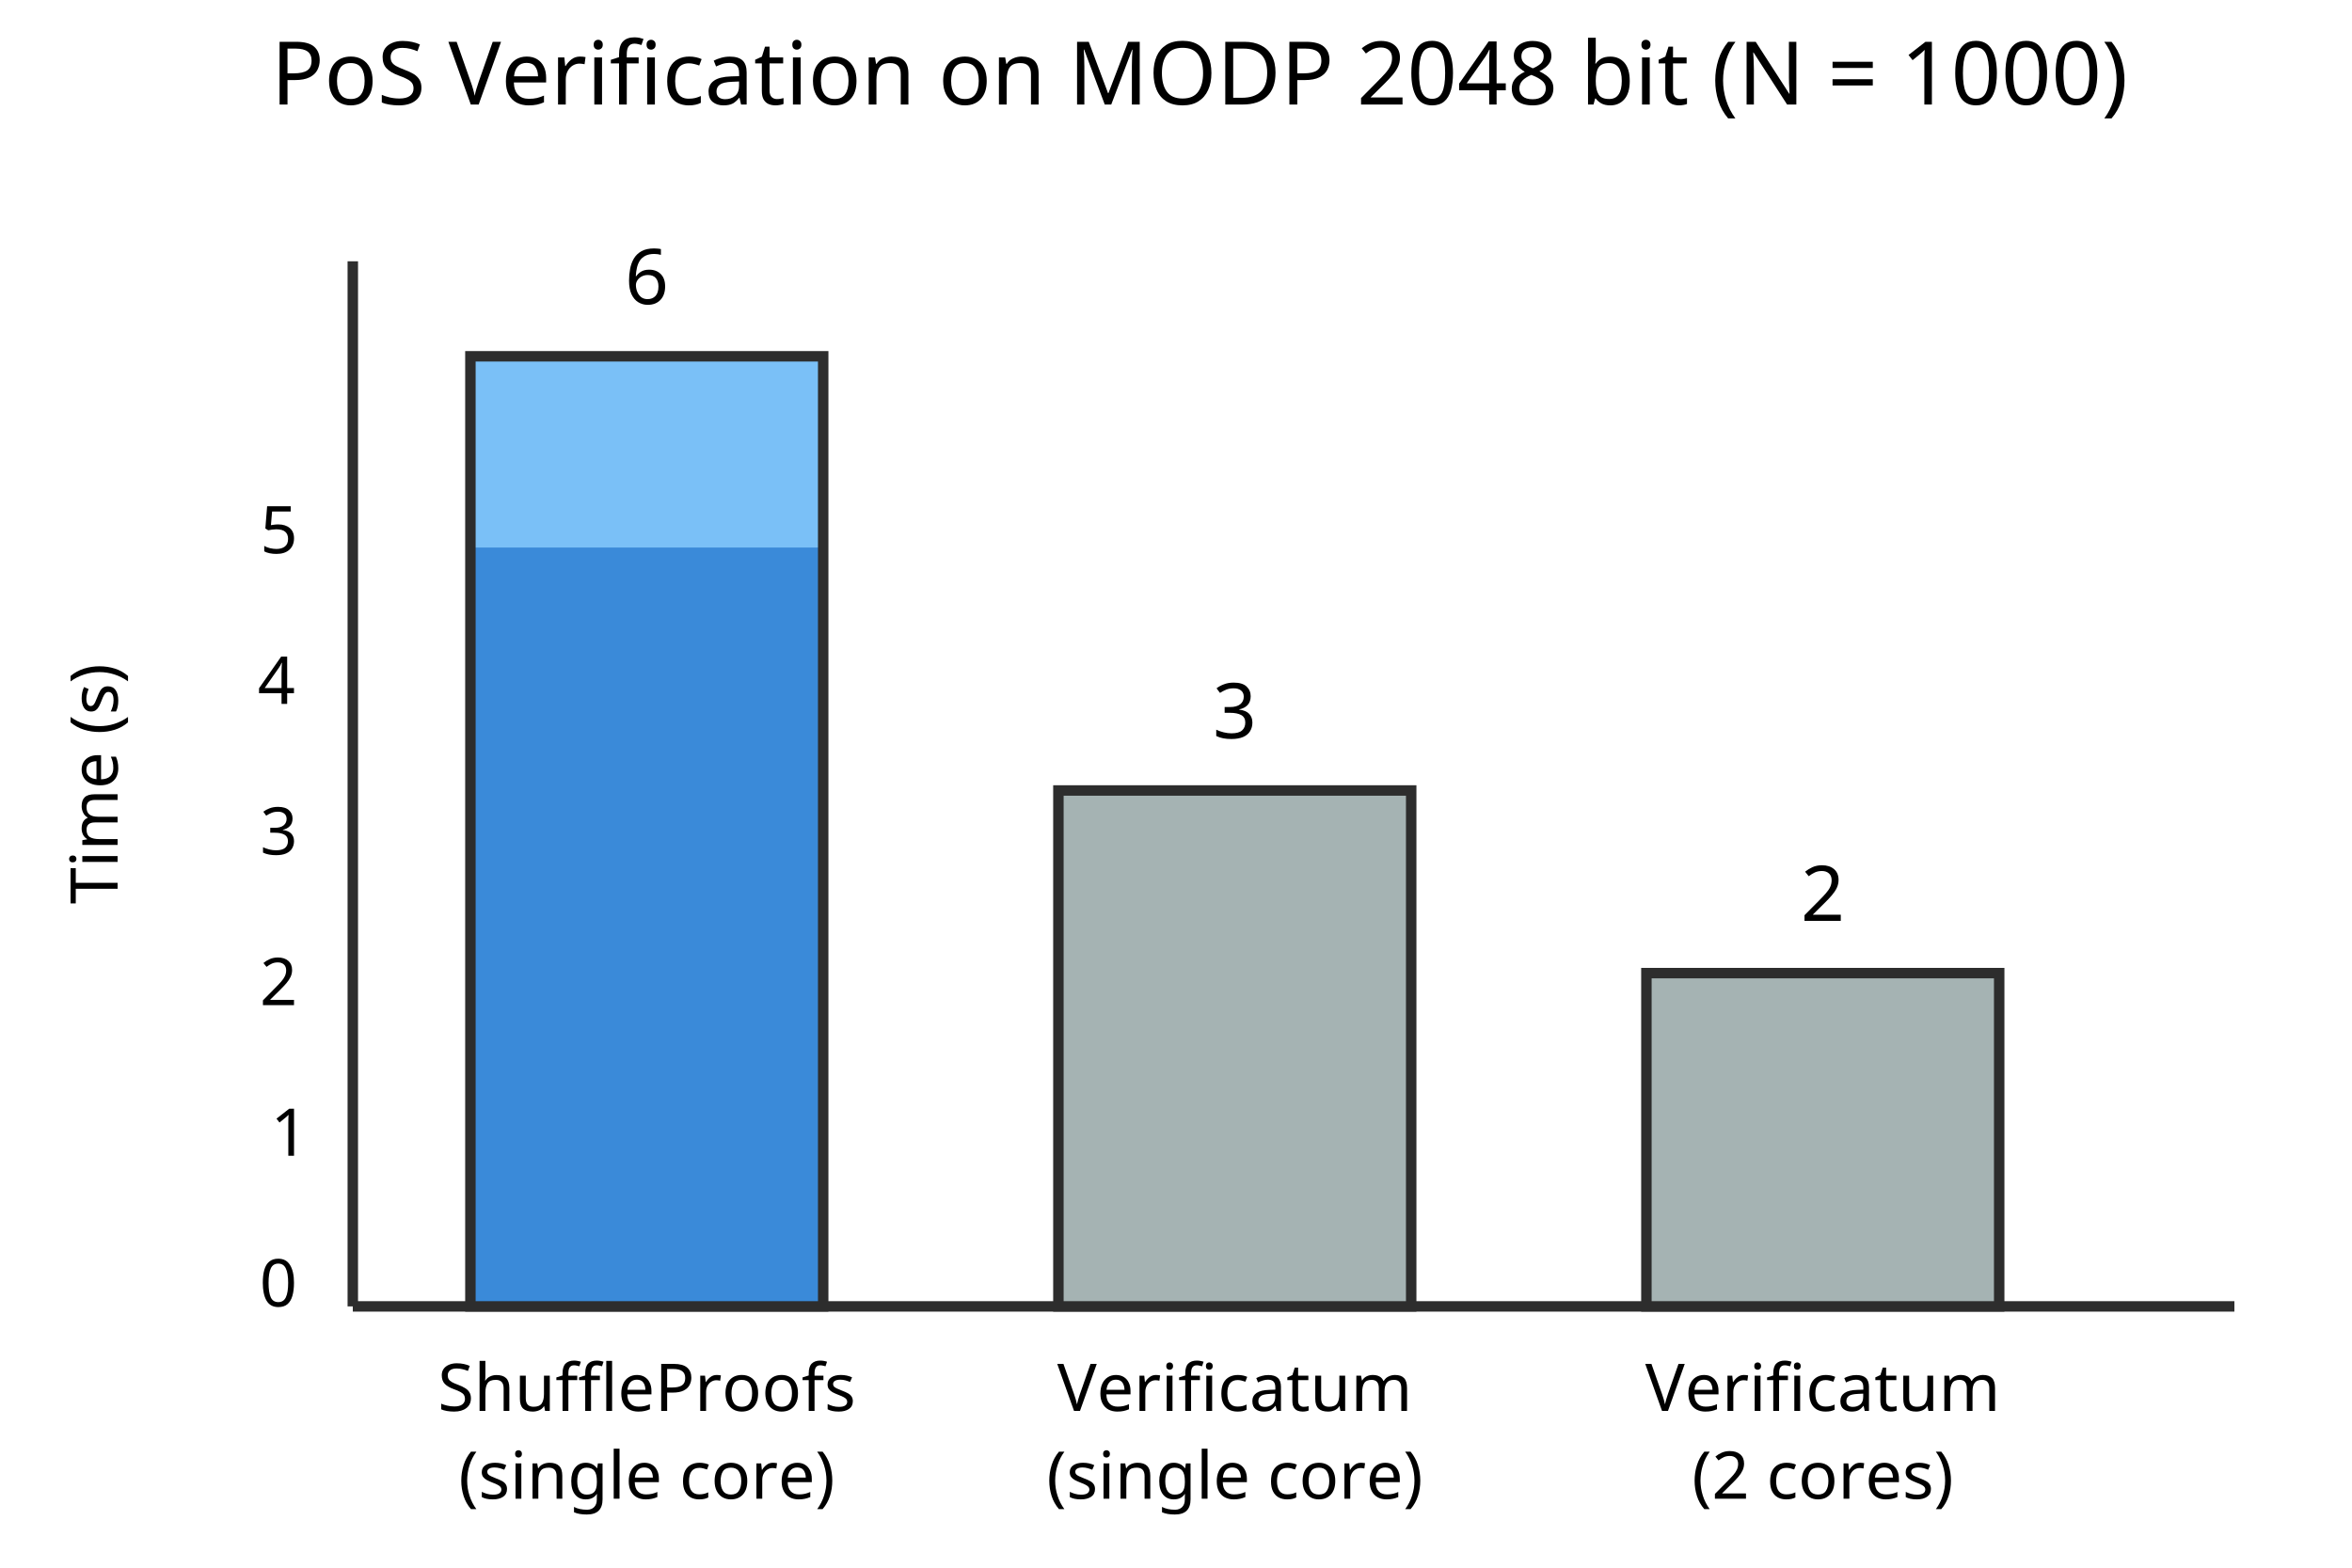 <?xml version="1.0" encoding="UTF-8"?>
<svg xmlns="http://www.w3.org/2000/svg" xmlns:xlink="http://www.w3.org/1999/xlink" width="600" height="400" viewBox="0 0 600 400">
<defs>
<g>
<g id="glyph-0-0">
<path d="M 0 -5.422 L 0 -3.906 L -10.672 -3.906 L -10.672 -0.172 L -12 -0.172 L -12 -9.156 L -10.672 -9.156 L -10.672 -5.422 Z M 0 -5.422 "/>
</g>
<g id="glyph-0-1">
<path d="M -12.375 -2.188 C -12.375 -2.406 -12.297 -2.602 -12.141 -2.781 C -11.992 -2.957 -11.758 -3.047 -11.438 -3.047 C -11.125 -3.047 -10.891 -2.957 -10.734 -2.781 C -10.578 -2.602 -10.5 -2.406 -10.5 -2.188 C -10.5 -1.938 -10.578 -1.727 -10.734 -1.562 C -10.891 -1.395 -11.125 -1.312 -11.438 -1.312 C -11.758 -1.312 -11.992 -1.395 -12.141 -1.562 C -12.297 -1.727 -12.375 -1.938 -12.375 -2.188 Z M -9 -2.906 L 0 -2.906 L 0 -1.422 L -9 -1.422 Z M -9 -2.906 "/>
</g>
<g id="glyph-0-2">
<path d="M -9.172 -11.297 C -9.172 -12.316 -8.91 -13.078 -8.391 -13.578 C -7.867 -14.086 -7.023 -14.344 -5.859 -14.344 L 0 -14.344 L 0 -12.891 L -5.797 -12.891 C -7.211 -12.891 -7.922 -12.273 -7.922 -11.047 C -7.922 -10.172 -7.672 -9.547 -7.172 -9.172 C -6.672 -8.797 -5.938 -8.609 -4.969 -8.609 L 0 -8.609 L 0 -7.156 L -5.797 -7.156 C -7.211 -7.156 -7.922 -6.539 -7.922 -5.312 C -7.922 -4.406 -7.641 -3.773 -7.078 -3.422 C -6.523 -3.078 -5.723 -2.906 -4.672 -2.906 L 0 -2.906 L 0 -1.422 L -9 -1.422 L -9 -2.625 L -7.781 -2.844 L -7.781 -2.922 C -8.25 -3.203 -8.598 -3.578 -8.828 -4.047 C -9.055 -4.523 -9.172 -5.035 -9.172 -5.578 C -9.172 -6.984 -8.664 -7.898 -7.656 -8.328 L -7.656 -8.422 C -8.176 -8.723 -8.555 -9.133 -8.797 -9.656 C -9.047 -10.176 -9.172 -10.723 -9.172 -11.297 Z M -9.172 -11.297 "/>
</g>
<g id="glyph-0-3">
<path d="M -9.172 -4.906 C -9.172 -5.676 -9 -6.336 -8.656 -6.891 C -8.32 -7.441 -7.848 -7.863 -7.234 -8.156 C -6.629 -8.457 -5.922 -8.609 -5.109 -8.609 L -4.219 -8.609 L -4.219 -2.453 C -3.195 -2.473 -2.422 -2.734 -1.891 -3.234 C -1.359 -3.734 -1.094 -4.43 -1.094 -5.328 C -1.094 -5.898 -1.145 -6.406 -1.25 -6.844 C -1.352 -7.289 -1.508 -7.75 -1.719 -8.219 L -0.422 -8.219 C -0.223 -7.758 -0.078 -7.305 0.016 -6.859 C 0.117 -6.41 0.172 -5.875 0.172 -5.25 C 0.172 -4.406 0 -3.656 -0.344 -3 C -0.695 -2.344 -1.219 -1.832 -1.906 -1.469 C -2.594 -1.102 -3.438 -0.922 -4.438 -0.922 C -5.414 -0.922 -6.258 -1.086 -6.969 -1.422 C -7.676 -1.754 -8.219 -2.219 -8.594 -2.812 C -8.977 -3.414 -9.172 -4.113 -9.172 -4.906 Z M -7.969 -4.891 C -7.969 -4.18 -7.738 -3.625 -7.281 -3.219 C -6.82 -2.812 -6.191 -2.566 -5.391 -2.484 L -5.391 -7.078 C -6.148 -7.055 -6.77 -6.875 -7.25 -6.531 C -7.727 -6.188 -7.969 -5.641 -7.969 -4.891 Z M -7.969 -4.891 "/>
</g>
<g id="glyph-0-4">
</g>
<g id="glyph-0-5">
<path d="M -4.609 -0.672 C -5.973 -0.672 -7.289 -0.867 -8.562 -1.266 C -9.832 -1.66 -10.977 -2.285 -12 -3.141 L -12 -4.531 C -10.938 -3.75 -9.773 -3.16 -8.516 -2.766 C -7.254 -2.367 -5.957 -2.172 -4.625 -2.172 C -3.32 -2.172 -2.047 -2.367 -0.797 -2.766 C 0.453 -3.16 1.602 -3.742 2.656 -4.516 L 2.656 -3.141 C 1.664 -2.285 0.551 -1.66 -0.688 -1.266 C -1.938 -0.867 -3.242 -0.672 -4.609 -0.672 Z M -4.609 -0.672 "/>
</g>
<g id="glyph-0-6">
<path d="M -2.484 -7.297 C -1.609 -7.297 -0.945 -6.969 -0.5 -6.312 C -0.051 -5.664 0.172 -4.789 0.172 -3.688 C 0.172 -3.062 0.117 -2.52 0.016 -2.062 C -0.086 -1.613 -0.227 -1.219 -0.406 -0.875 L -1.75 -0.875 C -1.57 -1.227 -1.406 -1.66 -1.25 -2.172 C -1.102 -2.68 -1.031 -3.203 -1.031 -3.734 C -1.031 -4.484 -1.148 -5.023 -1.391 -5.359 C -1.629 -5.691 -1.945 -5.859 -2.344 -5.859 C -2.57 -5.859 -2.773 -5.797 -2.953 -5.672 C -3.129 -5.555 -3.305 -5.336 -3.484 -5.016 C -3.672 -4.691 -3.875 -4.234 -4.094 -3.641 C -4.32 -3.055 -4.547 -2.555 -4.766 -2.141 C -4.992 -1.734 -5.266 -1.414 -5.578 -1.188 C -5.891 -0.969 -6.289 -0.859 -6.781 -0.859 C -7.539 -0.859 -8.129 -1.164 -8.547 -1.781 C -8.961 -2.406 -9.172 -3.223 -9.172 -4.234 C -9.172 -4.785 -9.117 -5.297 -9.016 -5.766 C -8.91 -6.242 -8.758 -6.691 -8.562 -7.109 L -7.391 -6.594 C -7.547 -6.219 -7.68 -5.82 -7.797 -5.406 C -7.91 -4.988 -7.969 -4.562 -7.969 -4.125 C -7.969 -3.52 -7.867 -3.055 -7.672 -2.734 C -7.473 -2.422 -7.207 -2.266 -6.875 -2.266 C -6.625 -2.266 -6.41 -2.336 -6.234 -2.484 C -6.066 -2.629 -5.898 -2.875 -5.734 -3.219 C -5.578 -3.562 -5.383 -4.016 -5.156 -4.578 C -4.945 -5.148 -4.727 -5.641 -4.5 -6.047 C -4.281 -6.453 -4.008 -6.758 -3.688 -6.969 C -3.363 -7.188 -2.961 -7.297 -2.484 -7.297 Z M -2.484 -7.297 "/>
</g>
<g id="glyph-0-7">
<path d="M -4.609 -4.359 C -3.242 -4.359 -1.938 -4.16 -0.688 -3.766 C 0.551 -3.367 1.664 -2.742 2.656 -1.891 L 2.656 -0.516 C 1.602 -1.285 0.453 -1.867 -0.797 -2.266 C -2.047 -2.672 -3.32 -2.875 -4.625 -2.875 C -5.957 -2.875 -7.254 -2.672 -8.516 -2.266 C -9.773 -1.867 -10.938 -1.281 -12 -0.5 L -12 -1.891 C -10.977 -2.742 -9.832 -3.367 -8.562 -3.766 C -7.289 -4.16 -5.973 -4.359 -4.609 -4.359 Z M -4.609 -4.359 "/>
</g>
<g id="glyph-1-0">
<path d="M 8.781 -6.016 C 8.781 -4.723 8.645 -3.613 8.375 -2.688 C 8.113 -1.77 7.691 -1.062 7.109 -0.562 C 6.523 -0.07 5.75 0.172 4.781 0.172 C 3.426 0.172 2.426 -0.375 1.781 -1.469 C 1.145 -2.562 0.828 -4.078 0.828 -6.016 C 0.828 -7.316 0.957 -8.426 1.219 -9.344 C 1.477 -10.258 1.898 -10.957 2.484 -11.438 C 3.066 -11.926 3.832 -12.172 4.781 -12.172 C 6.125 -12.172 7.125 -11.629 7.781 -10.547 C 8.445 -9.473 8.781 -7.961 8.781 -6.016 Z M 2.297 -6.016 C 2.297 -4.367 2.484 -3.133 2.859 -2.312 C 3.234 -1.5 3.875 -1.094 4.781 -1.094 C 5.676 -1.094 6.316 -1.5 6.703 -2.312 C 7.098 -3.125 7.297 -4.359 7.297 -6.016 C 7.297 -7.648 7.098 -8.875 6.703 -9.688 C 6.316 -10.508 5.676 -10.922 4.781 -10.922 C 3.875 -10.922 3.234 -10.508 2.859 -9.688 C 2.484 -8.875 2.297 -7.648 2.297 -6.016 Z M 2.297 -6.016 "/>
</g>
<g id="glyph-1-1">
<path d="M 5.969 0 L 4.516 0 L 4.516 -8.375 C 4.516 -8.863 4.52 -9.254 4.531 -9.547 C 4.539 -9.836 4.555 -10.141 4.578 -10.453 C 4.398 -10.266 4.238 -10.109 4.094 -9.984 C 3.945 -9.867 3.766 -9.719 3.547 -9.531 L 2.266 -8.484 L 1.5 -9.469 L 4.734 -12 L 5.969 -12 Z M 5.969 0 "/>
</g>
<g id="glyph-1-2">
<path d="M 8.734 0 L 0.812 0 L 0.812 -1.219 L 3.953 -4.406 C 4.555 -5.008 5.062 -5.547 5.469 -6.016 C 5.883 -6.484 6.195 -6.941 6.406 -7.391 C 6.625 -7.848 6.734 -8.348 6.734 -8.891 C 6.734 -9.547 6.535 -10.047 6.141 -10.391 C 5.754 -10.734 5.25 -10.906 4.625 -10.906 C 4.039 -10.906 3.523 -10.801 3.078 -10.594 C 2.641 -10.395 2.191 -10.117 1.734 -9.766 L 0.938 -10.75 C 1.406 -11.145 1.945 -11.477 2.562 -11.75 C 3.176 -12.02 3.863 -12.156 4.625 -12.156 C 5.738 -12.156 6.617 -11.875 7.266 -11.312 C 7.922 -10.75 8.25 -9.969 8.25 -8.969 C 8.25 -8.344 8.117 -7.754 7.859 -7.203 C 7.598 -6.648 7.238 -6.109 6.781 -5.578 C 6.32 -5.047 5.785 -4.477 5.172 -3.875 L 2.672 -1.406 L 2.672 -1.344 L 8.734 -1.344 Z M 8.734 0 "/>
</g>
<g id="glyph-1-3">
<path d="M 8.281 -9.188 C 8.281 -8.383 8.055 -7.742 7.609 -7.266 C 7.16 -6.785 6.555 -6.469 5.797 -6.312 L 5.797 -6.25 C 6.754 -6.133 7.469 -5.832 7.938 -5.344 C 8.414 -4.852 8.656 -4.207 8.656 -3.406 C 8.656 -2.719 8.488 -2.098 8.156 -1.547 C 7.832 -1.004 7.332 -0.582 6.656 -0.281 C 5.977 0.02 5.109 0.172 4.047 0.172 C 3.422 0.172 2.836 0.117 2.297 0.016 C 1.766 -0.078 1.25 -0.242 0.75 -0.484 L 0.75 -1.859 C 1.258 -1.617 1.805 -1.426 2.391 -1.281 C 2.973 -1.145 3.531 -1.078 4.062 -1.078 C 5.133 -1.078 5.91 -1.285 6.391 -1.703 C 6.867 -2.117 7.109 -2.695 7.109 -3.438 C 7.109 -4.188 6.812 -4.727 6.219 -5.062 C 5.633 -5.395 4.812 -5.562 3.75 -5.562 L 2.594 -5.562 L 2.594 -6.812 L 3.766 -6.812 C 4.742 -6.812 5.488 -7.02 6 -7.438 C 6.508 -7.852 6.766 -8.406 6.766 -9.094 C 6.766 -9.664 6.566 -10.113 6.172 -10.438 C 5.785 -10.758 5.254 -10.922 4.578 -10.922 C 3.93 -10.922 3.379 -10.82 2.922 -10.625 C 2.461 -10.438 2.008 -10.195 1.562 -9.906 L 0.828 -10.922 C 1.254 -11.254 1.781 -11.539 2.406 -11.781 C 3.039 -12.031 3.758 -12.156 4.562 -12.156 C 5.82 -12.156 6.754 -11.875 7.359 -11.312 C 7.973 -10.758 8.281 -10.051 8.281 -9.188 Z M 8.281 -9.188 "/>
</g>
<g id="glyph-1-4">
<path d="M 9.266 -2.719 L 7.531 -2.719 L 7.531 0 L 6.094 0 L 6.094 -2.719 L 0.359 -2.719 L 0.359 -3.984 L 6 -12.062 L 7.531 -12.062 L 7.531 -4.047 L 9.266 -4.047 Z M 6.094 -7.828 C 6.094 -8.41 6.102 -8.906 6.125 -9.312 C 6.156 -9.719 6.176 -10.109 6.188 -10.484 L 6.109 -10.484 C 6.023 -10.266 5.914 -10.031 5.781 -9.781 C 5.645 -9.539 5.516 -9.336 5.391 -9.172 L 1.797 -4.047 L 6.094 -4.047 Z M 6.094 -7.828 "/>
</g>
<g id="glyph-1-5">
<path d="M 4.625 -7.359 C 5.852 -7.359 6.832 -7.051 7.562 -6.438 C 8.289 -5.82 8.656 -4.953 8.656 -3.828 C 8.656 -2.586 8.258 -1.609 7.469 -0.891 C 6.676 -0.18 5.578 0.172 4.172 0.172 C 3.547 0.172 2.961 0.113 2.422 0 C 1.879 -0.113 1.426 -0.273 1.062 -0.484 L 1.062 -1.875 C 1.457 -1.633 1.941 -1.441 2.516 -1.297 C 3.098 -1.16 3.656 -1.094 4.188 -1.094 C 5.07 -1.094 5.785 -1.301 6.328 -1.719 C 6.867 -2.133 7.141 -2.785 7.141 -3.672 C 7.141 -4.461 6.895 -5.066 6.406 -5.484 C 5.926 -5.898 5.164 -6.109 4.125 -6.109 C 3.812 -6.109 3.453 -6.082 3.047 -6.031 C 2.648 -5.977 2.328 -5.922 2.078 -5.859 L 1.344 -6.328 L 1.797 -12 L 7.812 -12 L 7.812 -10.656 L 3.062 -10.656 L 2.766 -7.172 C 2.961 -7.203 3.223 -7.238 3.547 -7.281 C 3.867 -7.332 4.227 -7.359 4.625 -7.359 Z M 4.625 -7.359 "/>
</g>
<g id="glyph-1-6">
<path d="M 8.438 -3.203 C 8.438 -2.141 8.047 -1.312 7.266 -0.719 C 6.492 -0.125 5.457 0.172 4.156 0.172 C 3.477 0.172 2.852 0.117 2.281 0.016 C 1.707 -0.086 1.234 -0.227 0.859 -0.406 L 0.859 -1.844 C 1.266 -1.664 1.766 -1.504 2.359 -1.359 C 2.961 -1.211 3.582 -1.141 4.219 -1.141 C 5.113 -1.141 5.785 -1.312 6.234 -1.656 C 6.691 -2.008 6.922 -2.484 6.922 -3.078 C 6.922 -3.461 6.836 -3.789 6.672 -4.062 C 6.504 -4.332 6.211 -4.582 5.797 -4.812 C 5.391 -5.039 4.82 -5.285 4.094 -5.547 C 3.07 -5.91 2.301 -6.359 1.781 -6.891 C 1.258 -7.43 1 -8.172 1 -9.109 C 1 -9.742 1.16 -10.285 1.484 -10.734 C 1.816 -11.191 2.27 -11.539 2.844 -11.781 C 3.426 -12.031 4.094 -12.156 4.844 -12.156 C 5.5 -12.156 6.098 -12.094 6.641 -11.969 C 7.191 -11.852 7.691 -11.691 8.141 -11.484 L 7.672 -10.203 C 7.254 -10.379 6.801 -10.523 6.312 -10.641 C 5.832 -10.766 5.328 -10.828 4.797 -10.828 C 4.047 -10.828 3.477 -10.664 3.094 -10.344 C 2.719 -10.031 2.531 -9.613 2.531 -9.094 C 2.531 -8.688 2.613 -8.348 2.781 -8.078 C 2.957 -7.805 3.234 -7.562 3.609 -7.344 C 3.992 -7.133 4.508 -6.91 5.156 -6.672 C 5.863 -6.41 6.457 -6.129 6.938 -5.828 C 7.426 -5.535 7.797 -5.18 8.047 -4.766 C 8.305 -4.359 8.438 -3.836 8.438 -3.203 Z M 8.438 -3.203 "/>
</g>
<g id="glyph-1-7">
<path d="M 2.906 -9.016 C 2.906 -8.566 2.879 -8.148 2.828 -7.766 L 2.922 -7.766 C 3.211 -8.223 3.609 -8.566 4.109 -8.797 C 4.609 -9.035 5.148 -9.156 5.734 -9.156 C 6.828 -9.156 7.645 -8.895 8.188 -8.375 C 8.738 -7.852 9.016 -7.016 9.016 -5.859 L 9.016 0 L 7.562 0 L 7.562 -5.766 C 7.562 -7.203 6.891 -7.922 5.547 -7.922 C 4.535 -7.922 3.844 -7.641 3.469 -7.078 C 3.094 -6.516 2.906 -5.707 2.906 -4.656 L 2.906 0 L 1.422 0 L 1.422 -12.766 L 2.906 -12.766 Z M 2.906 -9.016 "/>
</g>
<g id="glyph-1-8">
<path d="M 8.953 -9 L 8.953 0 L 7.75 0 L 7.531 -1.188 L 7.453 -1.188 C 7.16 -0.719 6.754 -0.375 6.234 -0.156 C 5.723 0.062 5.18 0.172 4.609 0.172 C 3.516 0.172 2.691 -0.086 2.141 -0.609 C 1.598 -1.129 1.328 -1.961 1.328 -3.109 L 1.328 -9 L 2.828 -9 L 2.828 -3.203 C 2.828 -1.773 3.492 -1.062 4.828 -1.062 C 5.816 -1.062 6.504 -1.336 6.891 -1.891 C 7.273 -2.453 7.469 -3.258 7.469 -4.312 L 7.469 -9 Z M 8.953 -9 "/>
</g>
<g id="glyph-1-9">
<path d="M 5.578 -7.859 L 3.312 -7.859 L 3.312 0 L 1.828 0 L 1.828 -7.859 L 0.25 -7.859 L 0.25 -8.547 L 1.828 -9.047 L 1.828 -9.578 C 1.828 -10.742 2.082 -11.578 2.594 -12.078 C 3.113 -12.586 3.832 -12.844 4.75 -12.844 C 5.113 -12.844 5.441 -12.812 5.734 -12.75 C 6.035 -12.695 6.289 -12.629 6.5 -12.547 L 6.109 -11.391 C 5.93 -11.441 5.723 -11.492 5.484 -11.547 C 5.254 -11.609 5.016 -11.641 4.766 -11.641 C 4.273 -11.641 3.91 -11.473 3.672 -11.141 C 3.43 -10.816 3.312 -10.301 3.312 -9.594 L 3.312 -9 L 5.578 -9 Z M 5.578 -7.859 "/>
</g>
<g id="glyph-1-10">
<path d="M 2.906 0 L 1.422 0 L 1.422 -12.766 L 2.906 -12.766 Z M 2.906 0 "/>
</g>
<g id="glyph-1-11">
<path d="M 4.906 -9.172 C 5.676 -9.172 6.336 -9 6.891 -8.656 C 7.441 -8.32 7.863 -7.848 8.156 -7.234 C 8.457 -6.629 8.609 -5.922 8.609 -5.109 L 8.609 -4.219 L 2.453 -4.219 C 2.473 -3.195 2.734 -2.422 3.234 -1.891 C 3.734 -1.359 4.43 -1.094 5.328 -1.094 C 5.898 -1.094 6.406 -1.145 6.844 -1.25 C 7.289 -1.352 7.75 -1.508 8.219 -1.719 L 8.219 -0.422 C 7.758 -0.223 7.305 -0.078 6.859 0.016 C 6.41 0.117 5.875 0.172 5.25 0.172 C 4.406 0.172 3.656 0 3 -0.344 C 2.344 -0.695 1.832 -1.219 1.469 -1.906 C 1.102 -2.594 0.922 -3.438 0.922 -4.438 C 0.922 -5.414 1.086 -6.258 1.422 -6.969 C 1.754 -7.676 2.219 -8.219 2.812 -8.594 C 3.414 -8.977 4.113 -9.172 4.906 -9.172 Z M 4.891 -7.969 C 4.18 -7.969 3.625 -7.738 3.219 -7.281 C 2.812 -6.82 2.566 -6.191 2.484 -5.391 L 7.078 -5.391 C 7.055 -6.148 6.875 -6.77 6.531 -7.25 C 6.188 -7.727 5.641 -7.969 4.891 -7.969 Z M 4.891 -7.969 "/>
</g>
<g id="glyph-1-12">
<path d="M 4.797 -12 C 6.367 -12 7.516 -11.688 8.234 -11.062 C 8.953 -10.445 9.312 -9.582 9.312 -8.469 C 9.312 -7.801 9.16 -7.18 8.859 -6.609 C 8.566 -6.035 8.066 -5.566 7.359 -5.203 C 6.66 -4.848 5.711 -4.672 4.516 -4.672 L 3.141 -4.672 L 3.141 0 L 1.625 0 L 1.625 -12 Z M 4.672 -10.703 L 3.141 -10.703 L 3.141 -5.969 L 4.344 -5.969 C 5.488 -5.969 6.344 -6.148 6.906 -6.516 C 7.469 -6.891 7.75 -7.516 7.75 -8.391 C 7.75 -9.172 7.5 -9.75 7 -10.125 C 6.508 -10.508 5.734 -10.703 4.672 -10.703 Z M 4.672 -10.703 "/>
</g>
<g id="glyph-1-13">
<path d="M 5.625 -9.172 C 5.789 -9.172 5.973 -9.16 6.172 -9.141 C 6.367 -9.129 6.539 -9.102 6.688 -9.062 L 6.5 -7.703 C 6.352 -7.742 6.191 -7.773 6.016 -7.797 C 5.848 -7.816 5.688 -7.828 5.531 -7.828 C 5.07 -7.828 4.641 -7.703 4.234 -7.453 C 3.828 -7.203 3.504 -6.848 3.266 -6.391 C 3.023 -5.93 2.906 -5.398 2.906 -4.797 L 2.906 0 L 1.422 0 L 1.422 -9 L 2.641 -9 L 2.812 -7.359 L 2.875 -7.359 C 3.164 -7.848 3.539 -8.27 4 -8.625 C 4.457 -8.988 5 -9.172 5.625 -9.172 Z M 5.625 -9.172 "/>
</g>
<g id="glyph-1-14">
<path d="M 9.25 -4.516 C 9.25 -3.023 8.867 -1.867 8.109 -1.047 C 7.359 -0.234 6.344 0.172 5.062 0.172 C 4.258 0.172 3.547 -0.008 2.922 -0.375 C 2.305 -0.738 1.816 -1.27 1.453 -1.969 C 1.098 -2.664 0.922 -3.516 0.922 -4.516 C 0.922 -6.004 1.297 -7.148 2.047 -7.953 C 2.797 -8.766 3.816 -9.172 5.109 -9.172 C 5.922 -9.172 6.641 -8.988 7.266 -8.625 C 7.891 -8.258 8.375 -7.734 8.719 -7.047 C 9.07 -6.359 9.25 -5.516 9.25 -4.516 Z M 2.453 -4.516 C 2.453 -3.453 2.66 -2.609 3.078 -1.984 C 3.504 -1.367 4.176 -1.062 5.094 -1.062 C 6 -1.062 6.66 -1.367 7.078 -1.984 C 7.504 -2.609 7.719 -3.453 7.719 -4.516 C 7.719 -5.578 7.504 -6.41 7.078 -7.016 C 6.66 -7.617 5.992 -7.922 5.078 -7.922 C 4.148 -7.922 3.477 -7.617 3.062 -7.016 C 2.656 -6.41 2.453 -5.578 2.453 -4.516 Z M 2.453 -4.516 "/>
</g>
<g id="glyph-1-15">
<path d="M 7.297 -2.484 C 7.297 -1.609 6.969 -0.945 6.312 -0.5 C 5.664 -0.051 4.789 0.172 3.688 0.172 C 3.062 0.172 2.52 0.117 2.062 0.016 C 1.613 -0.086 1.219 -0.227 0.875 -0.406 L 0.875 -1.75 C 1.227 -1.57 1.66 -1.406 2.172 -1.25 C 2.68 -1.102 3.203 -1.031 3.734 -1.031 C 4.484 -1.031 5.023 -1.148 5.359 -1.391 C 5.691 -1.629 5.859 -1.945 5.859 -2.344 C 5.859 -2.57 5.797 -2.773 5.672 -2.953 C 5.555 -3.129 5.336 -3.305 5.016 -3.484 C 4.691 -3.672 4.234 -3.875 3.641 -4.094 C 3.055 -4.32 2.555 -4.547 2.141 -4.766 C 1.734 -4.992 1.414 -5.266 1.188 -5.578 C 0.969 -5.891 0.859 -6.289 0.859 -6.781 C 0.859 -7.539 1.164 -8.129 1.781 -8.547 C 2.406 -8.961 3.223 -9.172 4.234 -9.172 C 4.785 -9.172 5.297 -9.117 5.766 -9.016 C 6.242 -8.91 6.691 -8.758 7.109 -8.562 L 6.594 -7.391 C 6.219 -7.547 5.82 -7.68 5.406 -7.797 C 4.988 -7.91 4.562 -7.969 4.125 -7.969 C 3.52 -7.969 3.055 -7.867 2.734 -7.672 C 2.422 -7.473 2.266 -7.207 2.266 -6.875 C 2.266 -6.625 2.336 -6.41 2.484 -6.234 C 2.629 -6.066 2.875 -5.898 3.219 -5.734 C 3.562 -5.578 4.016 -5.383 4.578 -5.156 C 5.148 -4.945 5.641 -4.727 6.047 -4.5 C 6.453 -4.281 6.758 -4.008 6.969 -3.688 C 7.188 -3.363 7.297 -2.961 7.297 -2.484 Z M 7.297 -2.484 "/>
</g>
<g id="glyph-1-16">
<path d="M 0.672 -4.609 C 0.672 -5.973 0.867 -7.289 1.266 -8.562 C 1.66 -9.832 2.285 -10.977 3.141 -12 L 4.531 -12 C 3.75 -10.938 3.16 -9.773 2.766 -8.516 C 2.367 -7.254 2.172 -5.957 2.172 -4.625 C 2.172 -3.32 2.367 -2.047 2.766 -0.797 C 3.16 0.453 3.742 1.602 4.516 2.656 L 3.141 2.656 C 2.285 1.664 1.66 0.551 1.266 -0.688 C 0.867 -1.938 0.672 -3.242 0.672 -4.609 Z M 0.672 -4.609 "/>
</g>
<g id="glyph-1-17">
<path d="M 2.188 -12.375 C 2.406 -12.375 2.602 -12.297 2.781 -12.141 C 2.957 -11.992 3.047 -11.758 3.047 -11.438 C 3.047 -11.125 2.957 -10.891 2.781 -10.734 C 2.602 -10.578 2.406 -10.5 2.188 -10.5 C 1.938 -10.5 1.727 -10.578 1.562 -10.734 C 1.395 -10.891 1.312 -11.125 1.312 -11.438 C 1.312 -11.758 1.395 -11.992 1.562 -12.141 C 1.727 -12.297 1.938 -12.375 2.188 -12.375 Z M 2.906 -9 L 2.906 0 L 1.422 0 L 1.422 -9 Z M 2.906 -9 "/>
</g>
<g id="glyph-1-18">
<path d="M 5.766 -9.172 C 6.836 -9.172 7.645 -8.91 8.188 -8.391 C 8.738 -7.867 9.016 -7.023 9.016 -5.859 L 9.016 0 L 7.562 0 L 7.562 -5.766 C 7.562 -7.203 6.891 -7.922 5.547 -7.922 C 4.547 -7.922 3.852 -7.641 3.469 -7.078 C 3.094 -6.523 2.906 -5.723 2.906 -4.672 L 2.906 0 L 1.422 0 L 1.422 -9 L 2.625 -9 L 2.844 -7.781 L 2.922 -7.781 C 3.211 -8.25 3.613 -8.598 4.125 -8.828 C 4.645 -9.055 5.191 -9.172 5.766 -9.172 Z M 5.766 -9.172 "/>
</g>
<g id="glyph-1-19">
<path d="M 4.625 -9.172 C 5.219 -9.172 5.75 -9.055 6.219 -8.828 C 6.695 -8.609 7.102 -8.27 7.438 -7.812 L 7.531 -7.812 L 7.719 -9 L 8.906 -9 L 8.906 0.156 C 8.906 1.438 8.578 2.398 7.922 3.047 C 7.266 3.703 6.25 4.031 4.875 4.031 C 3.551 4.031 2.469 3.836 1.625 3.453 L 1.625 2.094 C 2.508 2.57 3.617 2.812 4.953 2.812 C 5.723 2.812 6.328 2.582 6.766 2.125 C 7.211 1.664 7.438 1.047 7.438 0.266 L 7.438 -0.078 C 7.438 -0.211 7.441 -0.406 7.453 -0.656 C 7.461 -0.914 7.473 -1.094 7.484 -1.188 L 7.422 -1.188 C 6.816 -0.281 5.891 0.172 4.641 0.172 C 3.473 0.172 2.562 -0.234 1.906 -1.047 C 1.25 -1.867 0.922 -3.016 0.922 -4.484 C 0.922 -5.922 1.25 -7.062 1.906 -7.906 C 2.562 -8.75 3.469 -9.172 4.625 -9.172 Z M 4.828 -7.922 C 4.066 -7.922 3.477 -7.617 3.062 -7.016 C 2.656 -6.422 2.453 -5.57 2.453 -4.469 C 2.453 -3.363 2.656 -2.516 3.062 -1.922 C 3.469 -1.336 4.066 -1.047 4.859 -1.047 C 5.766 -1.047 6.422 -1.285 6.828 -1.766 C 7.242 -2.254 7.453 -3.039 7.453 -4.125 L 7.453 -4.484 C 7.453 -5.711 7.238 -6.594 6.812 -7.125 C 6.395 -7.656 5.734 -7.922 4.828 -7.922 Z M 4.828 -7.922 "/>
</g>
<g id="glyph-1-20">
</g>
<g id="glyph-1-21">
<path d="M 5.031 0.172 C 4.238 0.172 3.531 0.008 2.906 -0.312 C 2.289 -0.645 1.805 -1.148 1.453 -1.828 C 1.098 -2.516 0.922 -3.391 0.922 -4.453 C 0.922 -5.555 1.102 -6.457 1.469 -7.156 C 1.844 -7.852 2.348 -8.363 2.984 -8.688 C 3.617 -9.008 4.336 -9.172 5.141 -9.172 C 5.598 -9.172 6.039 -9.125 6.469 -9.031 C 6.895 -8.938 7.242 -8.82 7.516 -8.688 L 7.047 -7.453 C 6.785 -7.555 6.473 -7.648 6.109 -7.734 C 5.754 -7.828 5.422 -7.875 5.109 -7.875 C 3.336 -7.875 2.453 -6.738 2.453 -4.469 C 2.453 -3.383 2.664 -2.551 3.094 -1.969 C 3.531 -1.395 4.172 -1.109 5.016 -1.109 C 5.516 -1.109 5.953 -1.156 6.328 -1.25 C 6.703 -1.352 7.047 -1.477 7.359 -1.625 L 7.359 -0.312 C 7.055 -0.156 6.723 -0.035 6.359 0.047 C 5.992 0.129 5.551 0.172 5.031 0.172 Z M 5.031 0.172 "/>
</g>
<g id="glyph-1-22">
<path d="M 4.359 -4.609 C 4.359 -3.242 4.16 -1.938 3.766 -0.688 C 3.367 0.551 2.742 1.664 1.891 2.656 L 0.516 2.656 C 1.285 1.602 1.867 0.453 2.266 -0.797 C 2.672 -2.047 2.875 -3.32 2.875 -4.625 C 2.875 -5.957 2.672 -7.254 2.266 -8.516 C 1.867 -9.773 1.281 -10.938 0.5 -12 L 1.891 -12 C 2.742 -10.977 3.367 -9.832 3.766 -8.562 C 4.16 -7.289 4.359 -5.973 4.359 -4.609 Z M 4.359 -4.609 "/>
</g>
<g id="glyph-1-23">
<path d="M 10.078 -12 L 5.797 0 L 4.281 0 L 0 -12 L 1.578 -12 L 4.281 -4.297 C 4.457 -3.805 4.609 -3.344 4.734 -2.906 C 4.859 -2.477 4.957 -2.066 5.031 -1.672 C 5.113 -2.066 5.219 -2.484 5.344 -2.922 C 5.469 -3.359 5.617 -3.828 5.797 -4.328 L 8.484 -12 Z M 10.078 -12 "/>
</g>
<g id="glyph-1-24">
<path d="M 4.844 -9.156 C 5.938 -9.156 6.742 -8.91 7.266 -8.422 C 7.797 -7.941 8.062 -7.176 8.062 -6.125 L 8.062 0 L 6.984 0 L 6.703 -1.281 L 6.641 -1.281 C 6.242 -0.781 5.828 -0.41 5.391 -0.172 C 4.961 0.055 4.367 0.172 3.609 0.172 C 2.797 0.172 2.117 -0.039 1.578 -0.469 C 1.035 -0.906 0.766 -1.582 0.766 -2.5 C 0.766 -3.395 1.117 -4.086 1.828 -4.578 C 2.535 -5.066 3.625 -5.332 5.094 -5.375 L 6.625 -5.422 L 6.625 -5.969 C 6.625 -6.719 6.457 -7.238 6.125 -7.531 C 5.801 -7.82 5.344 -7.969 4.75 -7.969 C 4.281 -7.969 3.832 -7.895 3.406 -7.75 C 2.977 -7.613 2.582 -7.453 2.219 -7.266 L 1.766 -8.375 C 2.148 -8.594 2.613 -8.773 3.156 -8.922 C 3.695 -9.078 4.258 -9.156 4.844 -9.156 Z M 5.281 -4.344 C 4.156 -4.301 3.375 -4.125 2.938 -3.812 C 2.508 -3.5 2.297 -3.055 2.297 -2.484 C 2.297 -1.984 2.445 -1.613 2.75 -1.375 C 3.062 -1.145 3.461 -1.031 3.953 -1.031 C 4.711 -1.031 5.344 -1.238 5.844 -1.656 C 6.344 -2.07 6.594 -2.719 6.594 -3.594 L 6.594 -4.406 Z M 5.281 -4.344 "/>
</g>
<g id="glyph-1-25">
<path d="M 4.438 -1.047 C 4.656 -1.047 4.879 -1.062 5.109 -1.094 C 5.348 -1.133 5.539 -1.176 5.688 -1.219 L 5.688 -0.094 C 5.531 -0.02 5.305 0.039 5.016 0.094 C 4.723 0.145 4.445 0.172 4.188 0.172 C 3.719 0.172 3.281 0.094 2.875 -0.062 C 2.477 -0.227 2.156 -0.516 1.906 -0.922 C 1.664 -1.328 1.547 -1.895 1.547 -2.625 L 1.547 -7.859 L 0.266 -7.859 L 0.266 -8.562 L 1.562 -9.156 L 2.156 -11.062 L 3.016 -11.062 L 3.016 -9 L 5.625 -9 L 5.625 -7.859 L 3.016 -7.859 L 3.016 -2.656 C 3.016 -2.102 3.145 -1.695 3.406 -1.438 C 3.676 -1.176 4.02 -1.047 4.438 -1.047 Z M 4.438 -1.047 "/>
</g>
<g id="glyph-1-26">
<path d="M 11.297 -9.172 C 12.316 -9.172 13.078 -8.91 13.578 -8.391 C 14.086 -7.867 14.344 -7.023 14.344 -5.859 L 14.344 0 L 12.891 0 L 12.891 -5.797 C 12.891 -7.211 12.273 -7.922 11.047 -7.922 C 10.172 -7.922 9.547 -7.672 9.172 -7.172 C 8.797 -6.672 8.609 -5.938 8.609 -4.969 L 8.609 0 L 7.156 0 L 7.156 -5.797 C 7.156 -7.211 6.539 -7.922 5.312 -7.922 C 4.406 -7.922 3.773 -7.641 3.422 -7.078 C 3.078 -6.523 2.906 -5.723 2.906 -4.672 L 2.906 0 L 1.422 0 L 1.422 -9 L 2.625 -9 L 2.844 -7.781 L 2.922 -7.781 C 3.203 -8.25 3.578 -8.598 4.047 -8.828 C 4.523 -9.055 5.035 -9.172 5.578 -9.172 C 6.984 -9.172 7.898 -8.664 8.328 -7.656 L 8.422 -7.656 C 8.723 -8.176 9.133 -8.555 9.656 -8.797 C 10.176 -9.047 10.723 -9.172 11.297 -9.172 Z M 11.297 -9.172 "/>
</g>
<g id="glyph-2-0">
<path d="M 1.078 -5.969 C 1.078 -6.977 1.164 -7.969 1.344 -8.938 C 1.52 -9.914 1.836 -10.801 2.297 -11.594 C 2.766 -12.383 3.414 -13.016 4.25 -13.484 C 5.082 -13.953 6.16 -14.188 7.484 -14.188 C 7.754 -14.188 8.055 -14.172 8.391 -14.141 C 8.723 -14.117 8.992 -14.078 9.203 -14.016 L 9.203 -12.547 C 8.973 -12.617 8.707 -12.676 8.406 -12.719 C 8.113 -12.758 7.82 -12.781 7.531 -12.781 C 6.625 -12.781 5.867 -12.629 5.266 -12.328 C 4.672 -12.023 4.195 -11.613 3.844 -11.094 C 3.5 -10.57 3.25 -9.969 3.094 -9.281 C 2.938 -8.602 2.836 -7.879 2.797 -7.109 L 2.922 -7.109 C 3.223 -7.566 3.641 -7.957 4.172 -8.281 C 4.711 -8.602 5.398 -8.766 6.234 -8.766 C 7.441 -8.766 8.414 -8.395 9.156 -7.656 C 9.906 -6.914 10.281 -5.863 10.281 -4.5 C 10.281 -3.039 9.879 -1.891 9.078 -1.047 C 8.273 -0.211 7.195 0.203 5.844 0.203 C 4.945 0.203 4.141 -0.02 3.422 -0.469 C 2.703 -0.914 2.129 -1.594 1.703 -2.5 C 1.285 -3.414 1.078 -4.57 1.078 -5.969 Z M 5.812 -1.25 C 6.633 -1.25 7.301 -1.516 7.812 -2.047 C 8.32 -2.578 8.578 -3.395 8.578 -4.5 C 8.578 -5.395 8.352 -6.102 7.906 -6.625 C 7.457 -7.145 6.781 -7.406 5.875 -7.406 C 5.258 -7.406 4.723 -7.273 4.266 -7.016 C 3.805 -6.766 3.453 -6.441 3.203 -6.047 C 2.953 -5.66 2.828 -5.258 2.828 -4.844 C 2.828 -4.281 2.938 -3.719 3.156 -3.156 C 3.375 -2.602 3.703 -2.145 4.141 -1.781 C 4.586 -1.426 5.145 -1.25 5.812 -1.25 Z M 5.812 -1.25 "/>
</g>
<g id="glyph-2-1">
<path d="M 9.656 -10.719 C 9.656 -9.781 9.395 -9.031 8.875 -8.469 C 8.352 -7.914 7.648 -7.551 6.766 -7.375 L 6.766 -7.281 C 7.879 -7.156 8.711 -6.805 9.266 -6.234 C 9.816 -5.66 10.094 -4.91 10.094 -3.984 C 10.094 -3.172 9.898 -2.445 9.516 -1.812 C 9.141 -1.176 8.555 -0.68 7.766 -0.328 C 6.973 0.023 5.957 0.203 4.719 0.203 C 3.988 0.203 3.312 0.145 2.688 0.031 C 2.062 -0.082 1.457 -0.281 0.875 -0.562 L 0.875 -2.172 C 1.469 -1.891 2.102 -1.664 2.781 -1.5 C 3.457 -1.332 4.109 -1.25 4.734 -1.25 C 5.992 -1.25 6.898 -1.492 7.453 -1.984 C 8.004 -2.473 8.281 -3.148 8.281 -4.016 C 8.281 -4.891 7.938 -5.52 7.25 -5.906 C 6.57 -6.289 5.613 -6.484 4.375 -6.484 L 3.016 -6.484 L 3.016 -7.953 L 4.391 -7.953 C 5.535 -7.953 6.406 -8.191 7 -8.672 C 7.594 -9.16 7.891 -9.801 7.891 -10.594 C 7.891 -11.281 7.66 -11.805 7.203 -12.172 C 6.754 -12.547 6.133 -12.734 5.344 -12.734 C 4.594 -12.734 3.945 -12.617 3.406 -12.391 C 2.875 -12.172 2.348 -11.895 1.828 -11.562 L 0.953 -12.734 C 1.453 -13.129 2.07 -13.469 2.812 -13.75 C 3.551 -14.039 4.391 -14.188 5.328 -14.188 C 6.797 -14.188 7.883 -13.859 8.594 -13.203 C 9.301 -12.547 9.656 -11.719 9.656 -10.719 Z M 9.656 -10.719 "/>
</g>
<g id="glyph-2-2">
<path d="M 10.188 0 L 0.938 0 L 0.938 -1.438 L 4.609 -5.141 C 5.305 -5.836 5.895 -6.461 6.375 -7.016 C 6.863 -7.566 7.234 -8.102 7.484 -8.625 C 7.734 -9.156 7.859 -9.734 7.859 -10.359 C 7.859 -11.129 7.629 -11.711 7.172 -12.109 C 6.711 -12.516 6.117 -12.719 5.391 -12.719 C 4.711 -12.719 4.113 -12.598 3.594 -12.359 C 3.082 -12.129 2.555 -11.805 2.016 -11.391 L 1.094 -12.547 C 1.645 -12.992 2.273 -13.379 2.984 -13.703 C 3.703 -14.023 4.504 -14.188 5.391 -14.188 C 6.691 -14.188 7.723 -13.852 8.484 -13.188 C 9.242 -12.531 9.625 -11.625 9.625 -10.469 C 9.625 -9.727 9.473 -9.039 9.172 -8.406 C 8.867 -7.77 8.445 -7.141 7.906 -6.516 C 7.375 -5.891 6.75 -5.227 6.031 -4.531 L 3.109 -1.641 L 3.109 -1.562 L 10.188 -1.562 Z M 10.188 0 "/>
</g>
<g id="glyph-3-0">
<path d="M 6.406 -16 C 8.5 -16 10.02 -15.586 10.969 -14.766 C 11.926 -13.941 12.406 -12.785 12.406 -11.297 C 12.406 -10.41 12.207 -9.582 11.812 -8.812 C 11.414 -8.039 10.75 -7.414 9.812 -6.938 C 8.883 -6.469 7.625 -6.234 6.031 -6.234 L 4.188 -6.234 L 4.188 0 L 2.172 0 L 2.172 -16 Z M 6.234 -14.266 L 4.188 -14.266 L 4.188 -7.953 L 5.797 -7.953 C 7.328 -7.953 8.461 -8.195 9.203 -8.688 C 9.953 -9.188 10.328 -10.023 10.328 -11.203 C 10.328 -12.234 10 -13 9.344 -13.5 C 8.688 -14.008 7.648 -14.266 6.234 -14.266 Z M 6.234 -14.266 "/>
</g>
<g id="glyph-3-1">
<path d="M 12.344 -6.031 C 12.344 -4.039 11.836 -2.5 10.828 -1.406 C 9.828 -0.32 8.469 0.219 6.75 0.219 C 5.688 0.219 4.738 -0.02 3.906 -0.5 C 3.082 -0.988 2.43 -1.695 1.953 -2.625 C 1.473 -3.562 1.234 -4.695 1.234 -6.031 C 1.234 -8.008 1.734 -9.535 2.734 -10.609 C 3.734 -11.691 5.094 -12.234 6.812 -12.234 C 7.906 -12.234 8.863 -11.988 9.688 -11.5 C 10.52 -11.02 11.172 -10.316 11.641 -9.391 C 12.109 -8.473 12.344 -7.352 12.344 -6.031 Z M 3.266 -6.031 C 3.266 -4.613 3.547 -3.488 4.109 -2.656 C 4.672 -1.82 5.566 -1.406 6.797 -1.406 C 8.004 -1.406 8.891 -1.82 9.453 -2.656 C 10.023 -3.488 10.312 -4.613 10.312 -6.031 C 10.312 -7.445 10.023 -8.555 9.453 -9.359 C 8.891 -10.172 7.992 -10.578 6.766 -10.578 C 5.535 -10.578 4.645 -10.172 4.094 -9.359 C 3.539 -8.555 3.266 -7.445 3.266 -6.031 Z M 3.266 -6.031 "/>
</g>
<g id="glyph-3-2">
<path d="M 11.25 -4.281 C 11.25 -2.863 10.734 -1.758 9.703 -0.969 C 8.672 -0.176 7.281 0.219 5.531 0.219 C 4.633 0.219 3.805 0.148 3.047 0.016 C 2.285 -0.109 1.648 -0.289 1.141 -0.531 L 1.141 -2.469 C 1.68 -2.227 2.348 -2.008 3.141 -1.812 C 3.941 -1.625 4.77 -1.531 5.625 -1.531 C 6.82 -1.531 7.723 -1.758 8.328 -2.219 C 8.93 -2.676 9.234 -3.301 9.234 -4.094 C 9.234 -4.625 9.117 -5.066 8.891 -5.422 C 8.672 -5.773 8.285 -6.102 7.734 -6.406 C 7.191 -6.719 6.438 -7.047 5.469 -7.391 C 4.102 -7.891 3.07 -8.492 2.375 -9.203 C 1.688 -9.922 1.344 -10.898 1.344 -12.141 C 1.344 -12.992 1.555 -13.723 1.984 -14.328 C 2.422 -14.93 3.023 -15.395 3.797 -15.719 C 4.566 -16.051 5.453 -16.219 6.453 -16.219 C 7.336 -16.219 8.145 -16.133 8.875 -15.969 C 9.602 -15.812 10.266 -15.598 10.859 -15.328 L 10.234 -13.594 C 9.68 -13.832 9.082 -14.035 8.438 -14.203 C 7.789 -14.367 7.113 -14.453 6.406 -14.453 C 5.406 -14.453 4.648 -14.238 4.141 -13.812 C 3.641 -13.383 3.391 -12.82 3.391 -12.125 C 3.391 -11.582 3.5 -11.129 3.719 -10.766 C 3.945 -10.41 4.312 -10.094 4.812 -9.812 C 5.32 -9.531 6.008 -9.223 6.875 -8.891 C 7.82 -8.547 8.617 -8.176 9.266 -7.781 C 9.91 -7.383 10.398 -6.91 10.734 -6.359 C 11.078 -5.805 11.25 -5.113 11.25 -4.281 Z M 11.25 -4.281 "/>
</g>
<g id="glyph-3-3">
</g>
<g id="glyph-3-4">
<path d="M 13.438 -16 L 7.734 0 L 5.719 0 L 0 -16 L 2.109 -16 L 5.719 -5.734 C 5.957 -5.078 6.156 -4.461 6.312 -3.891 C 6.477 -3.316 6.613 -2.766 6.719 -2.234 C 6.82 -2.766 6.957 -3.316 7.125 -3.891 C 7.289 -4.473 7.492 -5.102 7.734 -5.781 L 11.312 -16 Z M 13.438 -16 "/>
</g>
<g id="glyph-3-5">
<path d="M 6.547 -12.234 C 7.578 -12.234 8.461 -12.008 9.203 -11.562 C 9.941 -11.113 10.508 -10.484 10.906 -9.672 C 11.301 -8.859 11.5 -7.906 11.5 -6.812 L 11.5 -5.625 L 3.266 -5.625 C 3.297 -4.258 3.645 -3.223 4.312 -2.516 C 4.977 -1.805 5.91 -1.453 7.109 -1.453 C 7.867 -1.453 8.539 -1.52 9.125 -1.656 C 9.719 -1.801 10.328 -2.008 10.953 -2.281 L 10.953 -0.562 C 10.336 -0.289 9.734 -0.094 9.141 0.031 C 8.547 0.156 7.836 0.219 7.016 0.219 C 5.879 0.219 4.875 -0.008 4 -0.469 C 3.125 -0.938 2.441 -1.629 1.953 -2.547 C 1.473 -3.461 1.234 -4.586 1.234 -5.922 C 1.234 -7.234 1.453 -8.359 1.891 -9.297 C 2.328 -10.234 2.945 -10.957 3.75 -11.469 C 4.551 -11.977 5.484 -12.234 6.547 -12.234 Z M 6.516 -10.625 C 5.578 -10.625 4.832 -10.32 4.281 -9.719 C 3.738 -9.113 3.414 -8.27 3.312 -7.188 L 9.438 -7.188 C 9.414 -8.207 9.172 -9.035 8.703 -9.672 C 8.242 -10.305 7.516 -10.625 6.516 -10.625 Z M 6.516 -10.625 "/>
</g>
<g id="glyph-3-6">
<path d="M 7.5 -12.234 C 7.727 -12.234 7.973 -12.223 8.234 -12.203 C 8.492 -12.18 8.723 -12.145 8.922 -12.094 L 8.672 -10.281 C 8.473 -10.332 8.258 -10.367 8.031 -10.391 C 7.801 -10.422 7.582 -10.438 7.375 -10.438 C 6.758 -10.438 6.18 -10.27 5.641 -9.938 C 5.109 -9.602 4.68 -9.133 4.359 -8.531 C 4.035 -7.926 3.875 -7.219 3.875 -6.406 L 3.875 0 L 1.906 0 L 1.906 -12.016 L 3.516 -12.016 L 3.734 -9.812 L 3.828 -9.812 C 4.211 -10.469 4.711 -11.035 5.328 -11.516 C 5.941 -11.992 6.664 -12.234 7.5 -12.234 Z M 7.5 -12.234 "/>
</g>
<g id="glyph-3-7">
<path d="M 2.906 -16.516 C 3.207 -16.516 3.473 -16.41 3.703 -16.203 C 3.941 -16.004 4.062 -15.691 4.062 -15.266 C 4.062 -14.836 3.941 -14.52 3.703 -14.312 C 3.473 -14.102 3.207 -14 2.906 -14 C 2.582 -14 2.305 -14.102 2.078 -14.312 C 1.859 -14.52 1.75 -14.836 1.75 -15.266 C 1.75 -15.691 1.859 -16.004 2.078 -16.203 C 2.305 -16.41 2.582 -16.516 2.906 -16.516 Z M 3.875 -12.016 L 3.875 0 L 1.906 0 L 1.906 -12.016 Z M 3.875 -12.016 "/>
</g>
<g id="glyph-3-8">
<path d="M 7.438 -10.484 L 4.406 -10.484 L 4.406 0 L 2.438 0 L 2.438 -10.484 L 0.344 -10.484 L 0.344 -11.406 L 2.438 -12.078 L 2.438 -12.766 C 2.438 -14.328 2.781 -15.445 3.469 -16.125 C 4.156 -16.801 5.113 -17.141 6.344 -17.141 C 6.82 -17.141 7.258 -17.098 7.656 -17.016 C 8.051 -16.93 8.391 -16.836 8.672 -16.734 L 8.156 -15.188 C 7.914 -15.258 7.641 -15.332 7.328 -15.406 C 7.016 -15.488 6.691 -15.531 6.359 -15.531 C 5.703 -15.531 5.211 -15.305 4.891 -14.859 C 4.566 -14.422 4.406 -13.734 4.406 -12.797 L 4.406 -12.016 L 7.438 -12.016 Z M 7.438 -10.484 "/>
</g>
<g id="glyph-3-9">
<path d="M 6.719 0.219 C 5.656 0.219 4.707 0.004 3.875 -0.422 C 3.051 -0.859 2.406 -1.531 1.938 -2.438 C 1.469 -3.352 1.234 -4.52 1.234 -5.938 C 1.234 -7.414 1.477 -8.617 1.969 -9.547 C 2.469 -10.473 3.141 -11.148 3.984 -11.578 C 4.828 -12.016 5.785 -12.234 6.859 -12.234 C 7.473 -12.234 8.062 -12.172 8.625 -12.047 C 9.195 -11.922 9.66 -11.766 10.016 -11.578 L 9.406 -9.953 C 9.051 -10.086 8.633 -10.211 8.156 -10.328 C 7.676 -10.453 7.227 -10.516 6.812 -10.516 C 4.445 -10.516 3.266 -8.992 3.266 -5.953 C 3.266 -4.504 3.551 -3.395 4.125 -2.625 C 4.707 -1.863 5.566 -1.484 6.703 -1.484 C 7.359 -1.484 7.938 -1.547 8.438 -1.672 C 8.938 -1.805 9.395 -1.973 9.812 -2.172 L 9.812 -0.422 C 9.406 -0.211 8.957 -0.055 8.469 0.047 C 7.988 0.16 7.406 0.219 6.719 0.219 Z M 6.719 0.219 "/>
</g>
<g id="glyph-3-10">
<path d="M 6.453 -12.219 C 7.922 -12.219 9.004 -11.895 9.703 -11.25 C 10.398 -10.602 10.75 -9.578 10.75 -8.172 L 10.75 0 L 9.328 0 L 8.938 -1.703 L 8.844 -1.703 C 8.32 -1.047 7.773 -0.562 7.203 -0.25 C 6.629 0.062 5.832 0.219 4.812 0.219 C 3.727 0.219 2.828 -0.066 2.109 -0.641 C 1.391 -1.211 1.031 -2.113 1.031 -3.344 C 1.031 -4.531 1.5 -5.445 2.438 -6.094 C 3.383 -6.75 4.836 -7.109 6.797 -7.172 L 8.828 -7.234 L 8.828 -7.953 C 8.828 -8.953 8.609 -9.645 8.172 -10.031 C 7.742 -10.426 7.133 -10.625 6.344 -10.625 C 5.719 -10.625 5.117 -10.531 4.547 -10.344 C 3.984 -10.156 3.453 -9.941 2.953 -9.703 L 2.359 -11.188 C 2.879 -11.469 3.492 -11.707 4.203 -11.906 C 4.922 -12.113 5.672 -12.219 6.453 -12.219 Z M 7.031 -5.797 C 5.539 -5.742 4.504 -5.504 3.922 -5.078 C 3.348 -4.66 3.062 -4.07 3.062 -3.312 C 3.062 -2.645 3.266 -2.148 3.672 -1.828 C 4.086 -1.516 4.617 -1.359 5.266 -1.359 C 6.285 -1.359 7.129 -1.641 7.797 -2.203 C 8.473 -2.766 8.812 -3.629 8.812 -4.797 L 8.812 -5.875 Z M 7.031 -5.797 "/>
</g>
<g id="glyph-3-11">
<path d="M 5.922 -1.391 C 6.211 -1.391 6.516 -1.414 6.828 -1.469 C 7.141 -1.52 7.395 -1.578 7.594 -1.641 L 7.594 -0.141 C 7.383 -0.035 7.082 0.047 6.688 0.109 C 6.301 0.18 5.93 0.219 5.578 0.219 C 4.953 0.219 4.375 0.113 3.844 -0.094 C 3.312 -0.312 2.879 -0.688 2.547 -1.219 C 2.223 -1.758 2.062 -2.52 2.062 -3.5 L 2.062 -10.484 L 0.359 -10.484 L 0.359 -11.422 L 2.078 -12.219 L 2.875 -14.766 L 4.031 -14.766 L 4.031 -12.016 L 7.5 -12.016 L 7.5 -10.484 L 4.031 -10.484 L 4.031 -3.547 C 4.031 -2.805 4.207 -2.258 4.562 -1.906 C 4.914 -1.562 5.367 -1.391 5.922 -1.391 Z M 5.922 -1.391 "/>
</g>
<g id="glyph-3-12">
<path d="M 7.688 -12.234 C 9.125 -12.234 10.207 -11.883 10.938 -11.188 C 11.664 -10.5 12.031 -9.375 12.031 -7.812 L 12.031 0 L 10.078 0 L 10.078 -7.688 C 10.078 -9.613 9.18 -10.578 7.391 -10.578 C 6.066 -10.578 5.148 -10.203 4.641 -9.453 C 4.129 -8.703 3.875 -7.629 3.875 -6.234 L 3.875 0 L 1.906 0 L 1.906 -12.016 L 3.5 -12.016 L 3.781 -10.375 L 3.906 -10.375 C 4.289 -11 4.828 -11.461 5.516 -11.766 C 6.203 -12.078 6.926 -12.234 7.688 -12.234 Z M 7.688 -12.234 "/>
</g>
<g id="glyph-3-13">
<path d="M 9.234 0 L 3.969 -14.031 L 3.875 -14.031 C 3.914 -13.562 3.953 -12.938 3.984 -12.156 C 4.016 -11.375 4.031 -10.555 4.031 -9.703 L 4.031 0 L 2.172 0 L 2.172 -16 L 5.156 -16 L 10.078 -2.891 L 10.172 -2.891 L 15.188 -16 L 18.156 -16 L 18.156 0 L 16.156 0 L 16.156 -9.844 C 16.156 -10.613 16.172 -11.379 16.203 -12.141 C 16.242 -12.898 16.281 -13.52 16.312 -14 L 16.219 -14 L 10.891 0 Z M 9.234 0 "/>
</g>
<g id="glyph-3-14">
<path d="M 16.125 -8.016 C 16.125 -6.359 15.844 -4.914 15.281 -3.688 C 14.727 -2.457 13.906 -1.5 12.812 -0.812 C 11.727 -0.125 10.379 0.219 8.766 0.219 C 7.109 0.219 5.727 -0.125 4.625 -0.812 C 3.531 -1.5 2.711 -2.461 2.172 -3.703 C 1.629 -4.941 1.359 -6.391 1.359 -8.047 C 1.359 -9.691 1.629 -11.125 2.172 -12.344 C 2.711 -13.57 3.531 -14.531 4.625 -15.219 C 5.727 -15.906 7.113 -16.25 8.781 -16.25 C 10.383 -16.25 11.727 -15.906 12.812 -15.219 C 13.906 -14.539 14.727 -13.586 15.281 -12.359 C 15.844 -11.129 16.125 -9.68 16.125 -8.016 Z M 3.5 -8.016 C 3.5 -6.004 3.922 -4.422 4.766 -3.266 C 5.617 -2.109 6.953 -1.531 8.766 -1.531 C 10.586 -1.531 11.914 -2.109 12.75 -3.266 C 13.582 -4.422 14 -6.004 14 -8.016 C 14 -10.035 13.582 -11.613 12.75 -12.75 C 11.914 -13.895 10.594 -14.469 8.781 -14.469 C 6.977 -14.469 5.645 -13.895 4.781 -12.75 C 3.926 -11.613 3.5 -10.035 3.5 -8.016 Z M 3.5 -8.016 "/>
</g>
<g id="glyph-3-15">
<path d="M 14.984 -8.156 C 14.984 -5.445 14.25 -3.41 12.781 -2.047 C 11.312 -0.68 9.258 0 6.625 0 L 2.172 0 L 2.172 -16 L 7.109 -16 C 8.711 -16 10.102 -15.695 11.281 -15.094 C 12.469 -14.5 13.379 -13.625 14.016 -12.469 C 14.66 -11.312 14.984 -9.875 14.984 -8.156 Z M 12.859 -8.094 C 12.859 -10.227 12.332 -11.789 11.281 -12.781 C 10.227 -13.77 8.738 -14.266 6.812 -14.266 L 4.188 -14.266 L 4.188 -1.719 L 6.359 -1.719 C 10.691 -1.719 12.859 -3.844 12.859 -8.094 Z M 12.859 -8.094 "/>
</g>
<g id="glyph-3-16">
<path d="M 11.656 0 L 1.078 0 L 1.078 -1.641 L 5.266 -5.875 C 6.066 -6.676 6.742 -7.391 7.297 -8.016 C 7.859 -8.648 8.281 -9.27 8.562 -9.875 C 8.844 -10.477 8.984 -11.141 8.984 -11.859 C 8.984 -12.734 8.723 -13.398 8.203 -13.859 C 7.68 -14.316 7 -14.547 6.156 -14.547 C 5.383 -14.547 4.703 -14.41 4.109 -14.141 C 3.516 -13.867 2.914 -13.492 2.312 -13.016 L 1.25 -14.344 C 1.883 -14.863 2.609 -15.305 3.422 -15.672 C 4.234 -16.035 5.145 -16.219 6.156 -16.219 C 7.656 -16.219 8.836 -15.836 9.703 -15.078 C 10.566 -14.328 11 -13.289 11 -11.969 C 11 -11.125 10.828 -10.336 10.484 -9.609 C 10.141 -8.879 9.66 -8.16 9.047 -7.453 C 8.441 -6.742 7.727 -5.984 6.906 -5.172 L 3.562 -1.875 L 3.562 -1.797 L 11.656 -1.797 Z M 11.656 0 "/>
</g>
<g id="glyph-3-17">
<path d="M 11.719 -8.016 C 11.719 -6.297 11.535 -4.82 11.172 -3.594 C 10.816 -2.363 10.25 -1.422 9.469 -0.766 C 8.695 -0.109 7.672 0.219 6.391 0.219 C 4.578 0.219 3.238 -0.504 2.375 -1.953 C 1.52 -3.41 1.094 -5.43 1.094 -8.016 C 1.094 -9.754 1.27 -11.234 1.625 -12.453 C 1.977 -13.68 2.539 -14.617 3.312 -15.266 C 4.094 -15.922 5.117 -16.25 6.391 -16.25 C 8.18 -16.25 9.516 -15.523 10.391 -14.078 C 11.273 -12.641 11.719 -10.617 11.719 -8.016 Z M 3.062 -8.016 C 3.062 -5.828 3.312 -4.188 3.812 -3.094 C 4.32 -2 5.18 -1.453 6.391 -1.453 C 7.578 -1.453 8.426 -1.992 8.938 -3.078 C 9.457 -4.16 9.719 -5.805 9.719 -8.016 C 9.719 -10.203 9.457 -11.836 8.938 -12.922 C 8.426 -14.016 7.578 -14.562 6.391 -14.562 C 5.18 -14.562 4.32 -14.016 3.812 -12.922 C 3.312 -11.836 3.062 -10.203 3.062 -8.016 Z M 3.062 -8.016 "/>
</g>
<g id="glyph-3-18">
<path d="M 12.375 -3.625 L 10.031 -3.625 L 10.031 0 L 8.141 0 L 8.141 -3.625 L 0.469 -3.625 L 0.469 -5.312 L 8 -16.094 L 10.031 -16.094 L 10.031 -5.406 L 12.375 -5.406 Z M 8.141 -10.438 C 8.141 -11.219 8.148 -11.879 8.172 -12.422 C 8.203 -12.961 8.227 -13.484 8.25 -13.984 L 8.156 -13.984 C 8.039 -13.703 7.891 -13.395 7.703 -13.062 C 7.523 -12.727 7.352 -12.453 7.188 -12.234 L 2.391 -5.406 L 8.141 -5.406 Z M 8.141 -10.438 "/>
</g>
<g id="glyph-3-19">
<path d="M 6.391 -16.219 C 7.785 -16.219 8.93 -15.891 9.828 -15.234 C 10.734 -14.578 11.188 -13.629 11.188 -12.391 C 11.188 -11.742 11.047 -11.18 10.766 -10.703 C 10.492 -10.234 10.125 -9.812 9.656 -9.438 C 9.195 -9.07 8.691 -8.75 8.141 -8.469 C 8.797 -8.156 9.391 -7.801 9.922 -7.406 C 10.461 -7.008 10.895 -6.551 11.219 -6.031 C 11.539 -5.508 11.703 -4.879 11.703 -4.141 C 11.703 -2.797 11.223 -1.734 10.266 -0.953 C 9.316 -0.172 8.047 0.219 6.453 0.219 C 4.734 0.219 3.41 -0.156 2.484 -0.906 C 1.555 -1.656 1.094 -2.711 1.094 -4.078 C 1.094 -4.805 1.242 -5.441 1.547 -5.984 C 1.859 -6.523 2.27 -6.988 2.781 -7.375 C 3.289 -7.758 3.832 -8.086 4.406 -8.359 C 3.633 -8.805 2.973 -9.348 2.422 -9.984 C 1.879 -10.617 1.609 -11.426 1.609 -12.406 C 1.609 -13.227 1.816 -13.922 2.234 -14.484 C 2.66 -15.047 3.227 -15.473 3.938 -15.766 C 4.656 -16.066 5.473 -16.219 6.391 -16.219 Z M 6.359 -14.625 C 5.535 -14.625 4.859 -14.426 4.328 -14.031 C 3.805 -13.633 3.547 -13.066 3.547 -12.328 C 3.547 -11.773 3.676 -11.312 3.938 -10.938 C 4.195 -10.562 4.551 -10.242 5 -9.984 C 5.445 -9.723 5.938 -9.473 6.469 -9.234 C 7.25 -9.555 7.906 -9.945 8.438 -10.406 C 8.969 -10.875 9.234 -11.516 9.234 -12.328 C 9.234 -13.066 8.969 -13.633 8.438 -14.031 C 7.914 -14.426 7.223 -14.625 6.359 -14.625 Z M 3.031 -4.062 C 3.031 -3.281 3.305 -2.629 3.859 -2.109 C 4.41 -1.598 5.258 -1.344 6.406 -1.344 C 7.5 -1.344 8.332 -1.598 8.906 -2.109 C 9.477 -2.629 9.766 -3.301 9.766 -4.125 C 9.766 -4.895 9.457 -5.535 8.844 -6.047 C 8.238 -6.566 7.426 -7.023 6.406 -7.422 L 6.047 -7.547 C 5.066 -7.129 4.316 -6.645 3.797 -6.094 C 3.285 -5.551 3.031 -4.875 3.031 -4.062 Z M 3.031 -4.062 "/>
</g>
<g id="glyph-3-20">
<path d="M 3.875 -12.891 C 3.875 -12.379 3.863 -11.898 3.844 -11.453 C 3.82 -11.016 3.797 -10.672 3.766 -10.422 L 3.875 -10.422 C 4.219 -10.93 4.688 -11.359 5.281 -11.703 C 5.883 -12.047 6.656 -12.219 7.594 -12.219 C 9.094 -12.219 10.289 -11.695 11.188 -10.656 C 12.094 -9.613 12.547 -8.062 12.547 -6 C 12.547 -3.938 12.086 -2.383 11.172 -1.344 C 10.266 -0.301 9.07 0.219 7.594 0.219 C 6.656 0.219 5.883 0.047 5.281 -0.297 C 4.688 -0.641 4.219 -1.051 3.875 -1.531 L 3.719 -1.531 L 3.312 0 L 1.906 0 L 1.906 -17.031 L 3.875 -17.031 Z M 7.266 -10.578 C 5.992 -10.578 5.109 -10.207 4.609 -9.469 C 4.117 -8.738 3.875 -7.609 3.875 -6.078 L 3.875 -5.984 C 3.875 -4.504 4.113 -3.367 4.594 -2.578 C 5.082 -1.797 5.984 -1.406 7.297 -1.406 C 8.379 -1.406 9.188 -1.801 9.719 -2.594 C 10.25 -3.383 10.516 -4.531 10.516 -6.031 C 10.516 -9.062 9.43 -10.578 7.266 -10.578 Z M 7.266 -10.578 "/>
</g>
<g id="glyph-3-21">
<path d="M 0.891 -6.141 C 0.891 -7.961 1.156 -9.719 1.688 -11.406 C 2.219 -13.102 3.051 -14.633 4.188 -16 L 6.047 -16 C 5.004 -14.594 4.219 -13.047 3.688 -11.359 C 3.156 -9.672 2.891 -7.938 2.891 -6.156 C 2.891 -4.426 3.156 -2.727 3.688 -1.062 C 4.219 0.602 5 2.141 6.031 3.547 L 4.188 3.547 C 3.051 2.223 2.219 0.734 1.688 -0.922 C 1.156 -2.586 0.891 -4.328 0.891 -6.141 Z M 0.891 -6.141 "/>
</g>
<g id="glyph-3-22">
<path d="M 14.859 0 L 12.5 0 L 3.938 -13.281 L 3.859 -13.281 C 3.891 -12.758 3.926 -12.109 3.969 -11.328 C 4.008 -10.555 4.031 -9.758 4.031 -8.938 L 4.031 0 L 2.172 0 L 2.172 -16 L 4.5 -16 L 13.047 -2.75 L 13.125 -2.75 C 13.113 -2.988 13.098 -3.348 13.078 -3.828 C 13.055 -4.305 13.031 -4.828 13 -5.391 C 12.977 -5.961 12.969 -6.488 12.969 -6.969 L 12.969 -16 L 14.859 -16 Z M 14.859 0 "/>
</g>
<g id="glyph-3-23">
<path d="M 1.25 -9.328 L 1.25 -10.906 L 11.516 -10.906 L 11.516 -9.328 Z M 1.25 -4.859 L 1.25 -6.453 L 11.516 -6.453 L 11.516 -4.859 Z M 1.25 -4.859 "/>
</g>
<g id="glyph-3-24">
<path d="M 7.953 0 L 6.031 0 L 6.031 -11.188 C 6.031 -11.82 6.035 -12.332 6.047 -12.719 C 6.066 -13.113 6.086 -13.52 6.109 -13.938 C 5.879 -13.695 5.664 -13.492 5.469 -13.328 C 5.27 -13.16 5.023 -12.953 4.734 -12.703 L 3.031 -11.312 L 2 -12.641 L 6.312 -16 L 7.953 -16 Z M 7.953 0 "/>
</g>
<g id="glyph-3-25">
<path d="M 5.828 -6.141 C 5.828 -4.328 5.562 -2.586 5.031 -0.922 C 4.5 0.734 3.664 2.223 2.531 3.547 L 0.688 3.547 C 1.719 2.141 2.5 0.602 3.031 -1.062 C 3.562 -2.727 3.828 -4.426 3.828 -6.156 C 3.828 -7.938 3.562 -9.672 3.031 -11.359 C 2.5 -13.047 1.711 -14.594 0.672 -16 L 2.531 -16 C 3.664 -14.633 4.5 -13.102 5.031 -11.406 C 5.562 -9.719 5.828 -7.961 5.828 -6.141 Z M 5.828 -6.141 "/>
</g>
</g>
</defs>
<rect x="-60" y="-40" width="720" height="480" fill="rgb(100%, 100%, 100%)" fill-opacity="1"/>
<path fill="none" stroke-width="2.667" stroke-linecap="butt" stroke-linejoin="miter" stroke="rgb(17.647%, 17.647%, 17.647%)" stroke-opacity="1" stroke-miterlimit="10" d="M 90 333.332 L 90 66.668 "/>
<path fill="none" stroke-width="2.667" stroke-linecap="butt" stroke-linejoin="miter" stroke="rgb(17.647%, 17.647%, 17.647%)" stroke-opacity="1" stroke-miterlimit="10" d="M 90 333.332 L 570 333.332 "/>
<g fill="rgb(0%, 0%, 0%)" fill-opacity="1">
<use xlink:href="#glyph-0-0" x="30" y="230.677"/>
<use xlink:href="#glyph-0-1" x="30" y="221.336"/>
<use xlink:href="#glyph-0-2" x="30" y="217.002"/>
<use xlink:href="#glyph-0-3" x="30" y="201.294"/>
<use xlink:href="#glyph-0-4" x="30" y="191.818"/>
<use xlink:href="#glyph-0-5" x="30" y="187.45"/>
<use xlink:href="#glyph-0-6" x="30" y="182.41"/>
<use xlink:href="#glyph-0-7" x="30" y="174.363"/>
</g>
<g fill="rgb(0%, 0%, 0%)" fill-opacity="1">
<use xlink:href="#glyph-1-0" x="66.214" y="333.333"/>
</g>
<g fill="rgb(0%, 0%, 0%)" fill-opacity="1">
<use xlink:href="#glyph-1-1" x="69.036" y="294.899"/>
</g>
<g fill="rgb(0%, 0%, 0%)" fill-opacity="1">
<use xlink:href="#glyph-1-2" x="66.264" y="256.465"/>
</g>
<g fill="rgb(0%, 0%, 0%)" fill-opacity="1">
<use xlink:href="#glyph-1-3" x="66.348" y="218.031"/>
</g>
<g fill="rgb(0%, 0%, 0%)" fill-opacity="1">
<use xlink:href="#glyph-1-4" x="65.726" y="179.597"/>
</g>
<g fill="rgb(0%, 0%, 0%)" fill-opacity="1">
<use xlink:href="#glyph-1-5" x="66.348" y="141.163"/>
</g>
<path fill-rule="nonzero" fill="rgb(22.745%, 54.118%, 85.098%)" fill-opacity="1" d="M 120 139.688 L 120 333.332 L 210 333.332 L 210 139.688 Z M 120 139.688 "/>
<path fill-rule="nonzero" fill="rgb(47.843%, 75.294%, 96.863%)" fill-opacity="1" d="M 120 90.91 L 120 139.688 L 210 139.688 L 210 90.91 Z M 120 90.91 "/>
<path fill="none" stroke-width="2.667" stroke-linecap="butt" stroke-linejoin="miter" stroke="rgb(17.647%, 17.647%, 17.647%)" stroke-opacity="1" stroke-miterlimit="10" d="M 120 90.91 L 120 333.332 L 210 333.332 L 210 90.91 Z M 120 90.91 "/>
<g fill="rgb(0%, 0%, 0%)" fill-opacity="1">
<use xlink:href="#glyph-2-0" x="159.394" y="77.576"/>
</g>
<g fill="rgb(0%, 0%, 0%)" fill-opacity="1">
<use xlink:href="#glyph-1-6" x="111.694" y="360"/>
<use xlink:href="#glyph-1-7" x="120.917" y="360"/>
<use xlink:href="#glyph-1-8" x="131.299" y="360"/>
<use xlink:href="#glyph-1-9" x="141.682" y="360"/>
<use xlink:href="#glyph-1-9" x="147.461" y="360"/>
<use xlink:href="#glyph-1-10" x="153.24" y="360"/>
<use xlink:href="#glyph-1-11" x="157.574" y="360"/>
<use xlink:href="#glyph-1-12" x="167.05" y="360"/>
<use xlink:href="#glyph-1-13" x="177.214" y="360"/>
<use xlink:href="#glyph-1-14" x="184.152" y="360"/>
<use xlink:href="#glyph-1-14" x="194.316" y="360"/>
<use xlink:href="#glyph-1-9" x="204.48" y="360"/>
<use xlink:href="#glyph-1-15" x="210.259" y="360"/>
</g>
<g fill="rgb(0%, 0%, 0%)" fill-opacity="1">
<use xlink:href="#glyph-1-16" x="117.002" y="382.4"/>
<use xlink:href="#glyph-1-15" x="122.042" y="382.4"/>
<use xlink:href="#glyph-1-17" x="130.09" y="382.4"/>
<use xlink:href="#glyph-1-18" x="134.424" y="382.4"/>
<use xlink:href="#glyph-1-19" x="144.806" y="382.4"/>
<use xlink:href="#glyph-1-10" x="155.138" y="382.4"/>
<use xlink:href="#glyph-1-11" x="159.473" y="382.4"/>
<use xlink:href="#glyph-1-20" x="168.948" y="382.4"/>
<use xlink:href="#glyph-1-21" x="173.316" y="382.4"/>
<use xlink:href="#glyph-1-14" x="181.38" y="382.4"/>
<use xlink:href="#glyph-1-13" x="191.544" y="382.4"/>
<use xlink:href="#glyph-1-11" x="198.482" y="382.4"/>
<use xlink:href="#glyph-1-22" x="207.958" y="382.4"/>
</g>
<path fill-rule="nonzero" fill="rgb(64.706%, 70.196%, 70.196%)" fill-opacity="1" stroke-width="2.667" stroke-linecap="butt" stroke-linejoin="miter" stroke="rgb(17.647%, 17.647%, 17.647%)" stroke-opacity="1" stroke-miterlimit="10" d="M 270 201.691 L 270 333.332 L 360 333.332 L 360 201.691 Z M 270 201.691 "/>
<g fill="rgb(0%, 0%, 0%)" fill-opacity="1">
<use xlink:href="#glyph-2-1" x="309.394" y="188.358"/>
</g>
<g fill="rgb(0%, 0%, 0%)" fill-opacity="1">
<use xlink:href="#glyph-1-23" x="269.707" y="360"/>
<use xlink:href="#glyph-1-11" x="279.787" y="360"/>
<use xlink:href="#glyph-1-13" x="289.262" y="360"/>
<use xlink:href="#glyph-1-17" x="296.201" y="360"/>
<use xlink:href="#glyph-1-9" x="300.535" y="360"/>
<use xlink:href="#glyph-1-17" x="306.314" y="360"/>
<use xlink:href="#glyph-1-21" x="310.649" y="360"/>
<use xlink:href="#glyph-1-24" x="318.713" y="360"/>
<use xlink:href="#glyph-1-25" x="328.138" y="360"/>
<use xlink:href="#glyph-1-8" x="334.202" y="360"/>
<use xlink:href="#glyph-1-26" x="344.585" y="360"/>
</g>
<g fill="rgb(0%, 0%, 0%)" fill-opacity="1">
<use xlink:href="#glyph-1-16" x="267.002" y="382.4"/>
<use xlink:href="#glyph-1-15" x="272.042" y="382.4"/>
<use xlink:href="#glyph-1-17" x="280.09" y="382.4"/>
<use xlink:href="#glyph-1-18" x="284.424" y="382.4"/>
<use xlink:href="#glyph-1-19" x="294.806" y="382.4"/>
<use xlink:href="#glyph-1-10" x="305.138" y="382.4"/>
<use xlink:href="#glyph-1-11" x="309.473" y="382.4"/>
<use xlink:href="#glyph-1-20" x="318.948" y="382.4"/>
<use xlink:href="#glyph-1-21" x="323.316" y="382.4"/>
<use xlink:href="#glyph-1-14" x="331.38" y="382.4"/>
<use xlink:href="#glyph-1-13" x="341.544" y="382.4"/>
<use xlink:href="#glyph-1-11" x="348.482" y="382.4"/>
<use xlink:href="#glyph-1-22" x="357.958" y="382.4"/>
</g>
<path fill-rule="nonzero" fill="rgb(64.706%, 70.196%, 70.196%)" fill-opacity="1" stroke-width="2.667" stroke-linecap="butt" stroke-linejoin="miter" stroke="rgb(17.647%, 17.647%, 17.647%)" stroke-opacity="1" stroke-miterlimit="10" d="M 420 248.293 L 420 333.332 L 510 333.332 L 510 248.293 Z M 420 248.293 "/>
<g fill="rgb(0%, 0%, 0%)" fill-opacity="1">
<use xlink:href="#glyph-2-2" x="459.394" y="234.959"/>
</g>
<g fill="rgb(0%, 0%, 0%)" fill-opacity="1">
<use xlink:href="#glyph-1-23" x="419.707" y="360"/>
<use xlink:href="#glyph-1-11" x="429.787" y="360"/>
<use xlink:href="#glyph-1-13" x="439.262" y="360"/>
<use xlink:href="#glyph-1-17" x="446.201" y="360"/>
<use xlink:href="#glyph-1-9" x="450.535" y="360"/>
<use xlink:href="#glyph-1-17" x="456.314" y="360"/>
<use xlink:href="#glyph-1-21" x="460.649" y="360"/>
<use xlink:href="#glyph-1-24" x="468.713" y="360"/>
<use xlink:href="#glyph-1-25" x="478.138" y="360"/>
<use xlink:href="#glyph-1-8" x="484.202" y="360"/>
<use xlink:href="#glyph-1-26" x="494.585" y="360"/>
</g>
<g fill="rgb(0%, 0%, 0%)" fill-opacity="1">
<use xlink:href="#glyph-1-16" x="431.627" y="382.4"/>
<use xlink:href="#glyph-1-2" x="436.667" y="382.4"/>
<use xlink:href="#glyph-1-20" x="446.276" y="382.4"/>
<use xlink:href="#glyph-1-21" x="450.644" y="382.4"/>
<use xlink:href="#glyph-1-14" x="458.708" y="382.4"/>
<use xlink:href="#glyph-1-13" x="468.872" y="382.4"/>
<use xlink:href="#glyph-1-11" x="475.811" y="382.4"/>
<use xlink:href="#glyph-1-15" x="485.286" y="382.4"/>
<use xlink:href="#glyph-1-22" x="493.333" y="382.4"/>
</g>
<g fill="rgb(0%, 0%, 0%)" fill-opacity="1">
<use xlink:href="#glyph-3-0" x="69.154" y="26.667"/>
<use xlink:href="#glyph-3-1" x="82.706" y="26.667"/>
<use xlink:href="#glyph-3-2" x="96.258" y="26.667"/>
<use xlink:href="#glyph-3-3" x="108.555" y="26.667"/>
<use xlink:href="#glyph-3-4" x="114.379" y="26.667"/>
<use xlink:href="#glyph-3-5" x="127.819" y="26.667"/>
<use xlink:href="#glyph-3-6" x="140.453" y="26.667"/>
<use xlink:href="#glyph-3-7" x="149.704" y="26.667"/>
<use xlink:href="#glyph-3-8" x="155.483" y="26.667"/>
<use xlink:href="#glyph-3-7" x="163.189" y="26.667"/>
<use xlink:href="#glyph-3-9" x="168.968" y="26.667"/>
<use xlink:href="#glyph-3-10" x="179.72" y="26.667"/>
<use xlink:href="#glyph-3-11" x="192.286" y="26.667"/>
<use xlink:href="#glyph-3-7" x="200.373" y="26.667"/>
<use xlink:href="#glyph-3-1" x="206.152" y="26.667"/>
<use xlink:href="#glyph-3-12" x="219.704" y="26.667"/>
<use xlink:href="#glyph-3-3" x="233.547" y="26.667"/>
<use xlink:href="#glyph-3-1" x="239.371" y="26.667"/>
<use xlink:href="#glyph-3-12" x="252.923" y="26.667"/>
<use xlink:href="#glyph-3-3" x="266.766" y="26.667"/>
<use xlink:href="#glyph-3-13" x="272.59" y="26.667"/>
<use xlink:href="#glyph-3-14" x="292.907" y="26.667"/>
<use xlink:href="#glyph-3-15" x="310.402" y="26.667"/>
<use xlink:href="#glyph-3-0" x="326.754" y="26.667"/>
<use xlink:href="#glyph-3-3" x="340.306" y="26.667"/>
<use xlink:href="#glyph-3-16" x="346.13" y="26.667"/>
<use xlink:href="#glyph-3-17" x="358.942" y="26.667"/>
<use xlink:href="#glyph-3-18" x="371.755" y="26.667"/>
<use xlink:href="#glyph-3-19" x="384.568" y="26.667"/>
<use xlink:href="#glyph-3-3" x="397.381" y="26.667"/>
<use xlink:href="#glyph-3-20" x="403.205" y="26.667"/>
<use xlink:href="#glyph-3-7" x="416.981" y="26.667"/>
<use xlink:href="#glyph-3-11" x="422.76" y="26.667"/>
<use xlink:href="#glyph-3-3" x="430.846" y="26.667"/>
<use xlink:href="#glyph-3-21" x="436.67" y="26.667"/>
<use xlink:href="#glyph-3-22" x="443.39" y="26.667"/>
<use xlink:href="#glyph-3-3" x="460.414" y="26.667"/>
<use xlink:href="#glyph-3-23" x="466.238" y="26.667"/>
<use xlink:href="#glyph-3-3" x="479.051" y="26.667"/>
<use xlink:href="#glyph-3-24" x="484.875" y="26.667"/>
<use xlink:href="#glyph-3-17" x="497.688" y="26.667"/>
<use xlink:href="#glyph-3-17" x="510.501" y="26.667"/>
<use xlink:href="#glyph-3-17" x="523.314" y="26.667"/>
<use xlink:href="#glyph-3-25" x="536.126" y="26.667"/>
</g>
</svg>
